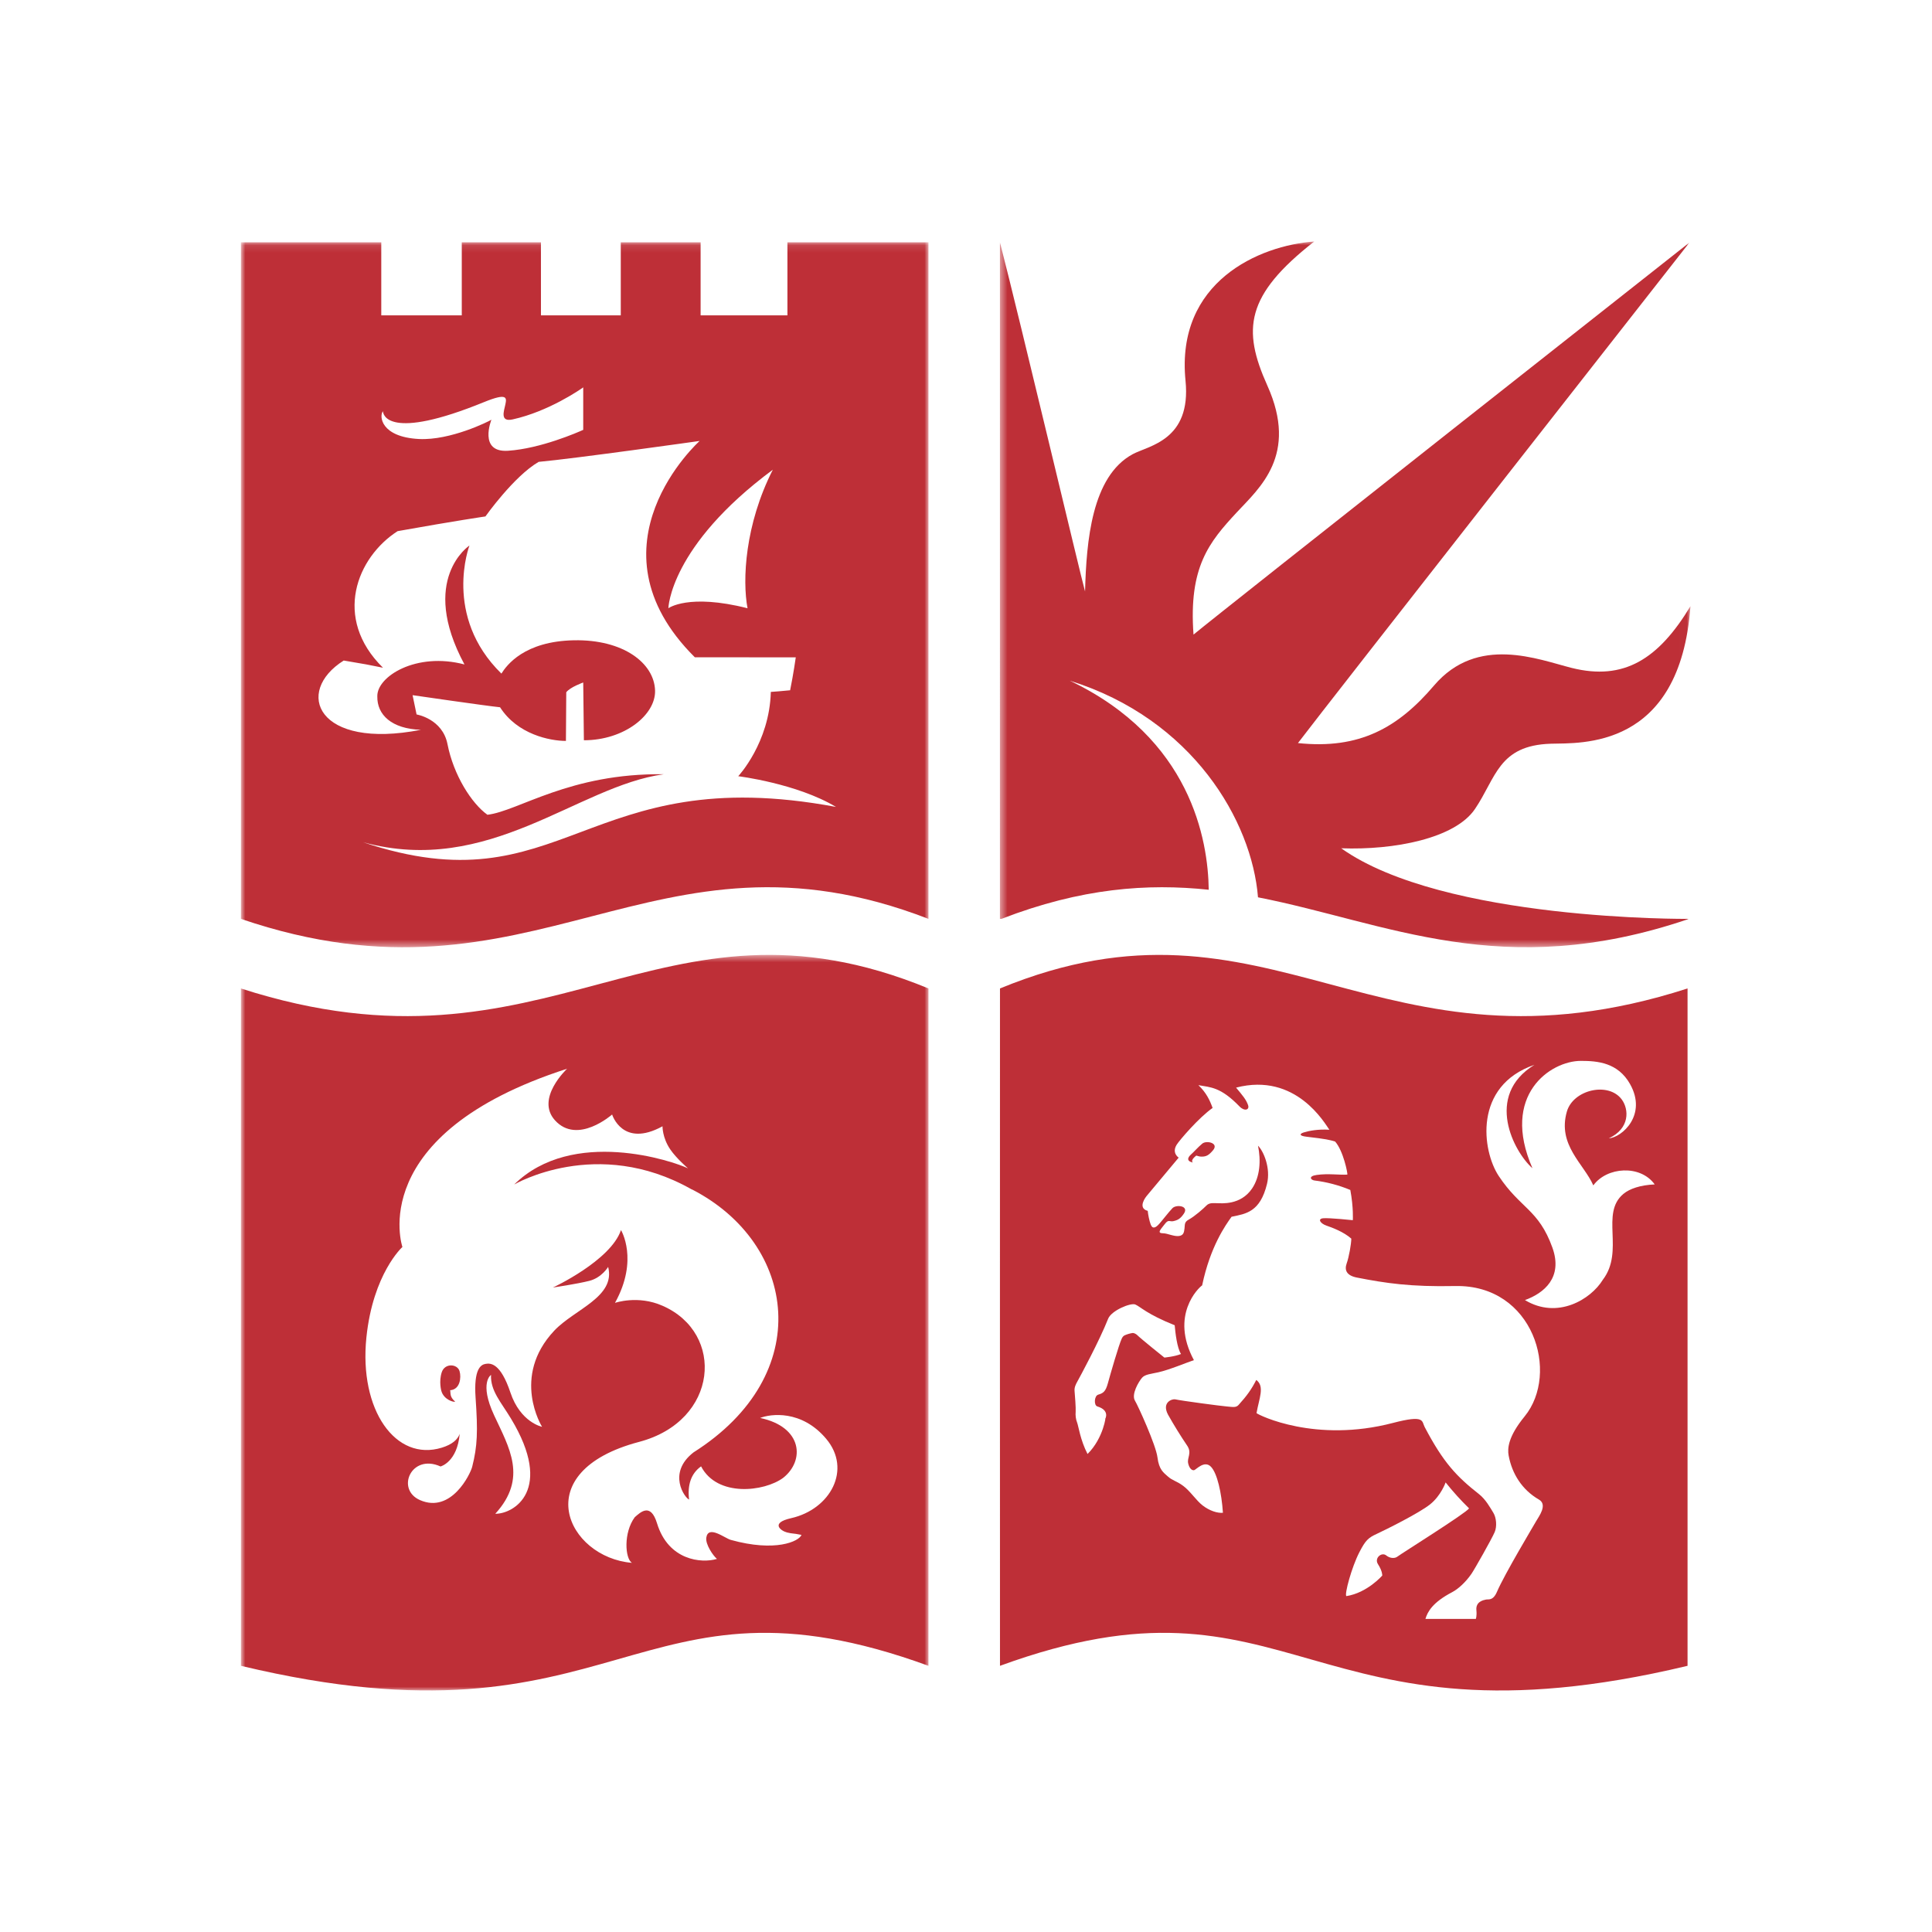 <svg width="256" height="256" viewBox="0 0 256 256" fill="none" xmlns="http://www.w3.org/2000/svg">
<mask id="mask0_1166_3589" style="mask-type:alpha" maskUnits="userSpaceOnUse" x="132" y="32" width="92" height="94">
<path d="M132.49 32H223.991V125.513H132.49V32Z" fill="white"/>
</mask>
<g mask="url(#mask0_1166_3589)">
<path fill-rule="evenodd" clip-rule="evenodd" d="M160.163 117.899C160.08 111.308 157.802 97.836 141.751 90.192C158.05 95.278 165.89 108.806 166.691 118.899C183.804 122.249 198.989 130.159 223.647 121.808L223.732 121.755C223.732 121.755 191.285 122.045 177.716 112.402C184.723 112.662 192.791 111.104 195.434 107.206C198.252 103.055 198.543 98.768 205.485 98.547C209.384 98.424 222.609 99.394 223.996 80.319C219.764 87.334 215.181 90.234 208.26 88.503C203.842 87.396 195.777 84.076 190.013 90.84C185.253 96.425 180.142 99.325 171.986 98.461C175.249 94.132 223.865 32.13 223.865 32.13C223.865 32.13 161.585 81.229 158.147 84.087C157.486 75.124 160.218 71.834 163.876 67.893C166.869 64.67 172.073 60.304 167.931 51.093C164.582 43.647 165.022 39.142 174.145 32C166.872 32.52 155.774 37.324 157.087 50.444C157.881 58.367 152.167 59.051 150.078 60.186C144.658 63.13 143.951 71.703 143.776 78.371C143.161 76.206 135.272 42.887 132.496 32.106C132.493 32.112 132.494 121.754 132.494 121.754H132.704C143.273 117.664 152.066 117.039 160.163 117.898" fill="#BE2F37"/>
</g>
<mask id="mask1_1166_3589" style="mask-type:alpha" maskUnits="userSpaceOnUse" x="32" y="32" width="92" height="94">
<path d="M32 125.516V32.107H123.032V125.514L32 125.516Z" fill="white"/>
</mask>
<g mask="url(#mask1_1166_3589)">
<path fill-rule="evenodd" clip-rule="evenodd" d="M99.053 80.597C98.349 76.873 98.701 69.513 102.403 62.24C88.739 72.371 88.563 80.597 88.563 80.597C88.563 80.597 91.208 78.606 99.053 80.597V80.597ZM92.707 58.429C92.707 58.429 76.133 60.768 71.374 61.2C68.09 63.105 64.322 68.431 64.322 68.431C64.322 68.431 60.443 68.993 52.686 70.38C47.292 73.836 44.046 81.895 50.746 88.477C48.63 88.044 48.63 88.044 45.545 87.524C38.933 91.681 42.019 99.388 55.77 96.704C51.892 96.574 49.952 94.712 49.997 92.286C49.908 89.646 55.154 86.356 61.545 88.044C55.462 76.743 62.205 72.283 62.205 72.283C62.205 72.283 58.637 81.614 66.438 89.256C67.142 88.131 69.478 84.97 76.046 84.841C82.589 84.711 86.7 87.868 86.8 91.508C86.888 94.712 82.745 98.089 77.368 98.089L77.28 90.433C77.28 90.433 75.529 91.053 75.032 91.731C75.039 92.084 74.988 98.176 74.988 98.176C72.871 98.176 68.554 97.31 66.261 93.716C64.498 93.543 54.669 92.114 54.669 92.114L55.198 94.668C55.198 94.668 58.637 95.232 59.296 98.609C60.097 102.694 62.47 106.445 64.586 107.961C68.684 107.485 75.473 102.419 87.947 102.592C76.487 104.151 64.851 116.186 48.101 111.597C74.723 120.518 77.457 100.687 110.777 106.922C105.577 103.805 97.82 102.852 97.82 102.852C97.82 102.852 101.962 98.435 102.138 91.681C102.667 91.648 103.373 91.594 104.696 91.465C105.137 89.3 105.444 87.103 105.444 87.103C105.444 87.103 98.172 87.092 92.068 87.092C77.214 72.327 92.707 58.429 92.707 58.429V58.429ZM55.507 58.17C59.693 58.385 64.783 55.83 65.115 55.614C65.115 55.614 63.351 59.988 67.318 59.728C71.624 59.446 76.582 57.277 77.28 56.958V51.328C76.896 51.605 72.7 54.519 67.936 55.572C66.197 55.956 66.79 54.446 66.966 53.58C67.142 52.714 67.261 52.007 64.145 53.277C51.407 58.473 50.746 54.922 50.746 54.488C50.218 55.096 50.441 57.907 55.507 58.17V58.17ZM123.027 32.107V121.755C86.311 107.553 71.016 135.091 31.92 121.755V32.107H50.521V41.784H61.188L61.187 32.107H71.678L71.679 41.786L82.256 41.784V32.107H92.835V41.784L104.338 41.786V32.107H123.027" fill="#BE2F37"/>
</g>
<path fill-rule="evenodd" clip-rule="evenodd" d="M158.074 154.043C158.074 154.043 157.638 153.83 158.467 153.152C158.569 153.067 158.728 153.253 159.21 153.258C159.858 153.267 160.198 153.047 160.736 152.411C161.55 151.445 159.853 151.072 159.305 151.538C158.698 152.044 158.265 152.574 157.749 153.038C157.749 153.038 156.878 153.799 158.074 154.043V154.043ZM189.502 199.33C188.049 200.497 183.553 202.726 182.428 203.246C181.305 203.766 180.945 204.081 180.116 205.693C179.101 207.664 178.132 211.238 178.396 211.493C181.172 211.063 183.156 208.768 183.156 208.768C183.156 208.768 183.2 208.206 182.584 207.25C182.073 206.462 183.069 205.608 183.685 206.104C184.154 206.483 184.809 206.56 185.206 206.232C185.602 205.908 194.263 200.498 194.66 199.867C193.553 198.786 192.515 197.637 191.552 196.428C191.552 196.428 190.957 198.16 189.502 199.33V199.33ZM155.653 175.602C151.95 174.127 151.122 173.145 150.429 172.852C149.812 172.595 147.263 173.659 146.837 174.734C145.692 177.636 143.136 182.376 142.761 183.048C142.558 183.409 142.342 183.828 142.385 184.305C142.43 184.779 142.573 186.643 142.53 187.074C142.485 187.509 142.551 188.073 142.726 188.505C142.903 188.937 143.137 190.797 144.104 192.661C146.265 190.539 146.581 187.409 146.44 188.028C146.436 188.044 147.125 186.882 145.405 186.36C144.916 186.213 144.988 184.962 145.514 184.801C146.154 184.608 146.485 184.432 146.794 183.31C147.102 182.181 148.265 178.138 148.644 177.356C148.703 177.236 148.81 177.033 149.024 176.935C149.36 176.788 149.715 176.685 150.078 176.627C150.24 176.603 150.551 176.775 150.645 176.869C151.232 177.452 154.286 179.886 154.286 179.886C154.286 179.886 155.653 179.758 156.49 179.412C155.96 178.588 155.741 176.595 155.653 175.602V175.602ZM151.916 158.498C151.916 158.498 150.627 160.058 152.082 160.448C152.116 160.901 152.297 161.797 152.48 162.266C152.722 162.894 153.14 162.688 153.603 162.169C154.066 161.649 154.81 160.662 155.355 160.09C155.851 159.572 157.577 159.758 156.876 160.803C156.413 161.496 156.05 161.683 155.455 161.812C154.984 161.913 154.843 161.518 154.331 162.203C153.792 162.919 153.216 163.42 154.166 163.42C154.661 163.42 155.603 163.874 156.232 163.775C156.823 163.685 156.889 163.306 156.953 162.785C157.018 162.244 156.911 161.93 157.527 161.595C158.319 161.16 159.487 160.123 159.842 159.755C160.245 159.332 160.766 159.43 161.295 159.43C161.824 159.43 164.379 159.733 165.901 157.492C166.973 155.912 167.091 153.759 166.694 151.811C167.421 152.525 168.399 154.771 167.884 156.875C166.968 160.624 165.089 160.833 163.189 161.227C162.396 162.329 160.369 165.165 159.29 170.32C158.827 170.622 154.992 174.259 158.198 180.226C157.372 180.493 154.935 181.517 153.493 181.834C152.524 182.054 151.714 182.103 151.323 182.562C150.882 183.08 149.868 184.771 150.397 185.612C150.771 186.212 153.174 191.49 153.371 193.116C153.571 194.737 154.168 195.124 154.759 195.65C155.421 196.233 155.851 196.2 156.777 196.884C157.713 197.571 158.491 198.814 159.356 199.48C160.28 200.194 161.317 200.519 162.044 200.452C161.867 197.814 161.293 195.215 160.457 194.351C159.587 193.449 158.496 194.737 158.232 194.805C157.968 194.868 157.598 194.618 157.438 193.894C157.272 193.146 157.968 192.529 157.306 191.556C156.402 190.215 155.552 188.838 154.759 187.43C153.9 185.779 155.359 185.336 155.719 185.42C156.579 185.612 161.735 186.297 162.528 186.361C163.321 186.424 163.76 186.557 164.116 186.163C165.206 184.965 165.834 184.087 166.462 182.851C167.62 183.699 166.826 185.322 166.496 187.247C166.826 187.53 174.297 191.232 184.568 188.547C188.855 187.428 188.367 188.31 188.776 189.088C191.266 193.832 193.03 195.665 195.983 197.986C196.864 198.679 197.48 199.804 197.877 200.452C198.276 201.104 198.375 202.259 198.054 203.01C197.657 203.939 195.363 207.981 194.969 208.549C194.22 209.632 193.241 210.542 192.411 210.974C189.811 212.338 189.163 213.563 188.876 214.517H195.553C195.553 214.517 195.708 214.174 195.63 213.355C195.519 212.21 196.577 212.017 196.908 211.949C197.238 211.884 197.834 212.142 198.362 210.91C199.357 208.59 203.233 202.121 203.564 201.535C203.894 200.951 205.105 199.389 203.916 198.7C201.667 197.404 200.348 195.267 199.905 192.874C199.728 191.923 199.834 190.356 202.021 187.681C206.693 181.967 203.211 170.19 192.811 170.406C186.911 170.529 183.628 170.035 179.785 169.282C178.379 169.002 178.139 168.261 178.44 167.416C178.749 166.552 179.047 164.831 179.056 164.127C178.043 163.219 176.501 162.656 175.751 162.397C174.944 162.117 174.539 161.485 175.355 161.423C176.17 161.357 179.256 161.682 179.256 161.682C179.256 161.682 179.365 160.058 178.925 157.677C177.405 157.043 175.803 156.62 174.165 156.42C173.701 156.364 173.294 155.851 174.473 155.686C176.016 155.47 177.426 155.707 178.53 155.641C178.595 155.513 178 152.482 176.908 151.258C176.149 151.032 175.746 150.928 173.107 150.62C172.181 150.511 172.136 150.251 172.754 150.054C173.472 149.831 174.661 149.603 176.149 149.697C175.577 148.92 171.741 142.047 163.785 144.116C164.676 145.185 165.107 145.683 165.371 146.42C165.608 147.08 164.899 147.289 164.248 146.617C161.735 144.017 160.412 144.081 158.793 143.788C159.851 144.797 160.314 145.805 160.677 146.809C158.86 148.076 156.281 151.095 155.917 151.68C155.225 152.792 156.182 153.391 156.182 153.391L151.916 158.498V158.498ZM203.32 141.095C195.189 143.886 196.388 152.497 198.583 155.816C201.448 160.145 203.873 160.232 205.702 165.318C207.127 169.287 204.577 171.358 202.064 172.267C206.362 174.868 210.792 172.182 212.378 169.584C215.301 165.758 211.99 160.789 215.112 158.196C215.947 157.503 217.359 157.027 219.256 156.941C217.358 154.3 212.909 154.603 211.123 157.071C209.867 154.213 206.34 151.714 207.619 147.286C208.457 144.385 213.128 143.303 214.89 145.684C215.855 146.986 215.993 149.537 213.172 150.836C214.935 150.707 218.284 147.719 215.993 143.65C214.383 140.79 211.674 140.572 209.471 140.572C205.458 140.572 198.805 145.079 203.058 154.797C200.611 152.655 196.644 145.185 203.32 141.095V141.095ZM223.609 130.975V220.73C173.099 232.811 171.641 206.441 132.503 220.73C132.507 221.895 132.486 130.966 132.503 130.975C168.469 116.167 182.487 144.223 223.609 130.975V130.975Z" fill="#BE2F37"/>
<mask id="mask2_1166_3589" style="mask-type:alpha" maskUnits="userSpaceOnUse" x="32" y="126" width="92" height="98">
<path d="M32 126.529V223.998H123.038V126.529H32Z" fill="white"/>
</mask>
<g mask="url(#mask2_1166_3589)">
<path fill-rule="evenodd" clip-rule="evenodd" d="M65.063 182.179C65.063 182.179 63.465 183.203 65.467 187.519C67.467 191.83 69.953 195.845 65.628 200.583C68.08 200.612 73.431 197.436 67.705 187.968C66.388 185.788 64.967 184.278 65.063 182.179V182.179ZM59.645 184.212C60.969 184.123 61.137 182.531 60.897 181.694C60.614 180.703 58.934 180.581 58.53 181.84C58.129 183.087 58.479 184.298 58.479 184.298C58.811 185.498 60.188 185.842 60.306 185.721C59.542 185.047 59.748 184.661 59.645 184.212V184.212ZM60.918 189.942C60.598 193.753 58.373 194.314 58.373 194.314C54.49 192.562 52.406 197.364 55.666 198.777C59.795 200.571 62.323 195.327 62.568 194.357C63.264 191.609 63.33 189.665 63.017 185.202C62.753 181.399 63.709 180.823 64.346 180.72C64.981 180.613 66.31 180.561 67.635 184.526C68.963 188.488 71.826 189.061 71.826 189.061C71.826 189.061 67.68 182.434 73.446 176.316C76.127 173.473 81.595 171.856 80.583 167.873C80.583 167.873 79.737 169.301 78.091 169.719C76.446 170.135 73.261 170.606 73.261 170.606C73.261 170.606 80.905 167.059 82.284 162.994C82.284 162.994 84.673 166.904 81.488 172.638C81.488 172.638 84.521 171.573 87.784 173.019C96.102 176.642 95.22 188.277 84.694 191.055C69.715 195.003 75.154 206.385 83.732 207.083C82.811 206.509 82.603 203.078 84.109 201.039C84.862 200.382 86.206 199.054 87.059 201.846C88.565 206.778 92.961 207.179 94.999 206.562C94.464 206.117 93.462 204.619 93.587 203.754C93.838 202.028 96.034 203.821 96.831 204.043C102.731 205.688 105.867 204.251 106.203 203.382C104.886 203.116 105.117 203.264 104.279 203.057C103.5 202.862 101.985 201.805 104.824 201.166C110.034 199.992 112.9 194.711 109.469 190.644C106.193 186.756 102.064 187.352 100.723 187.886C106.373 189.082 106.656 193.547 103.777 195.821C101.267 197.672 95.032 198.41 92.897 194.3C91.548 195.258 91.076 196.789 91.308 198.699C90.741 198.491 88.377 195.186 91.891 192.451C108.191 182.129 105.561 164.782 91.766 157.644L91.595 157.57C79.081 150.509 68.132 156.954 68.132 156.954C75.87 149.341 89.24 153.869 91.165 154.815C91.165 154.815 89.626 153.5 88.807 152.294C87.747 150.732 87.787 149.239 87.787 149.239C82.48 152.149 81.109 147.678 81.109 147.678C81.109 147.678 76.513 151.748 73.53 148.439C70.921 145.541 75.144 141.613 75.144 141.613C48.218 150.293 53.321 165.23 53.321 165.23C53.321 165.23 49.422 168.747 48.549 177.227C47.557 186.858 52.441 193.706 58.543 191.824C59.941 191.395 60.634 190.74 60.904 190.017L60.917 189.942H60.918ZM123.028 130.975C123.043 130.966 123.022 221.895 123.028 220.73C83.885 206.443 82.431 232.809 31.92 220.73V130.975C73.042 144.223 87.06 116.167 123.028 130.975Z" fill="#BE2F37"/>
</g>
</svg>
